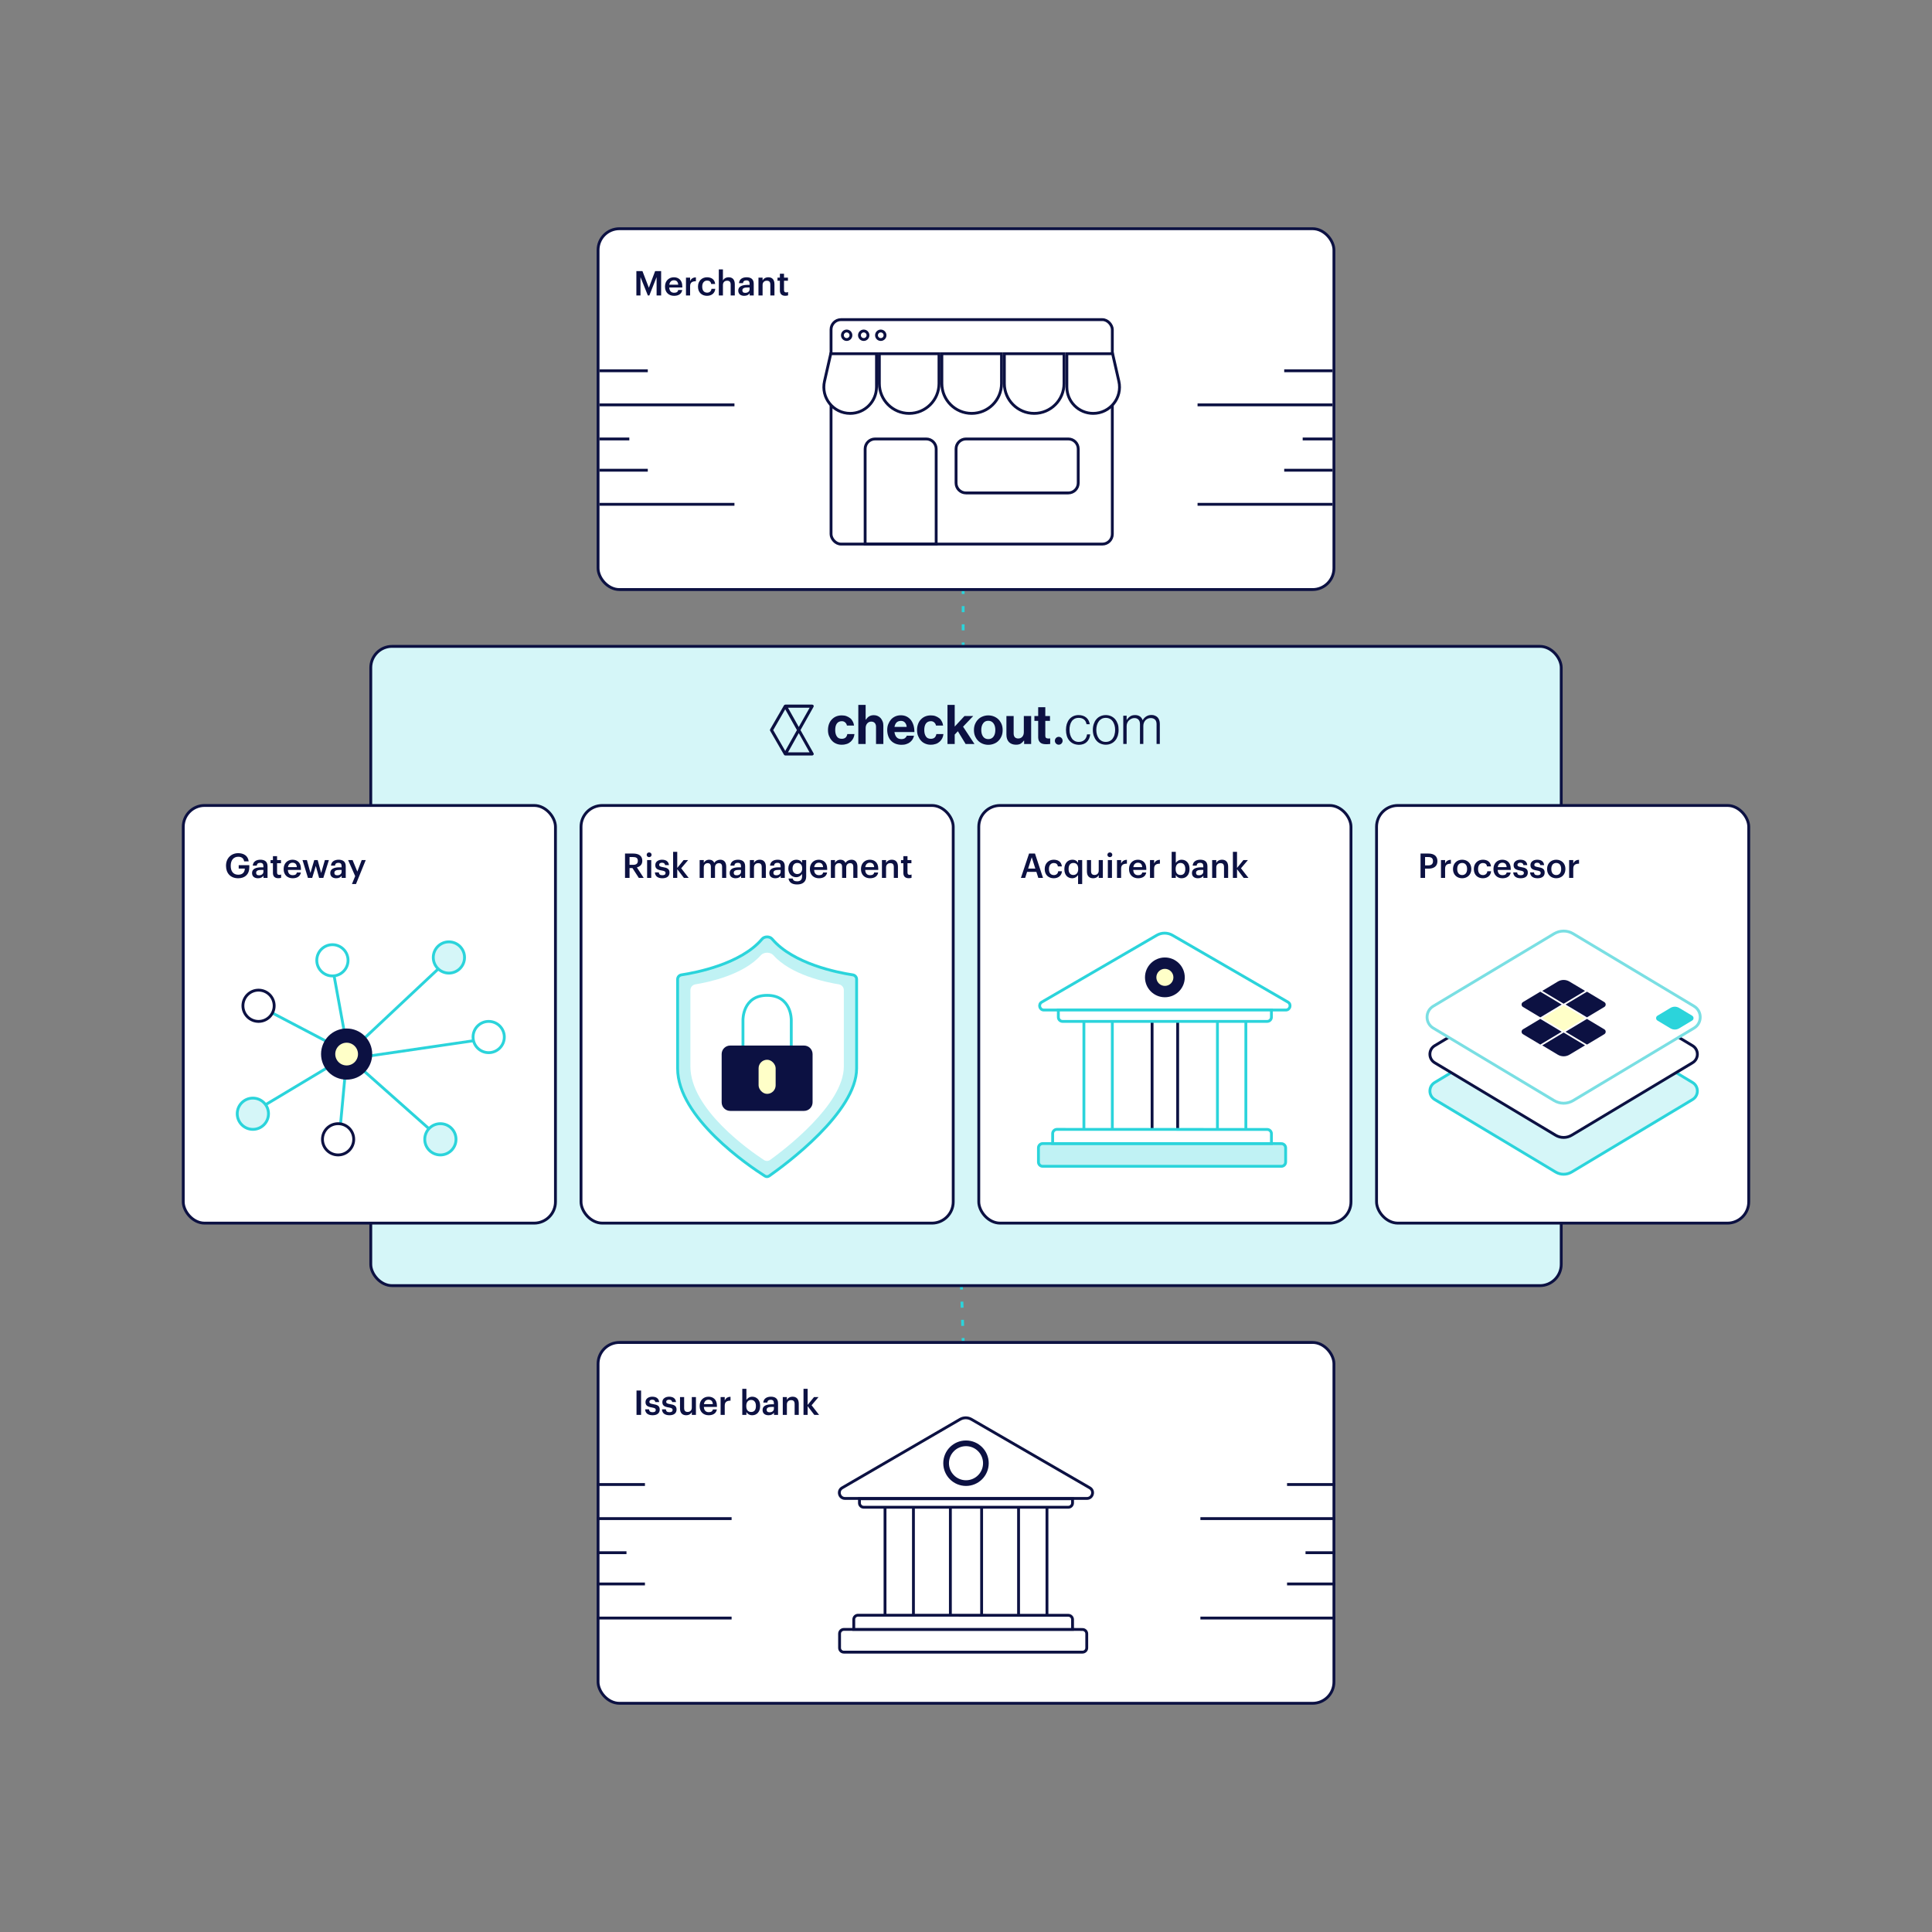<svg width="680" height="680" viewBox="0 0 680 680" fill="none" xmlns="http://www.w3.org/2000/svg">
<rect x="0" y="0" width="680" height="680" fill="#808080" stroke="none"/>
<path d="M339.5 240V238.933H338.5V240H339.5ZM339.5 234.667V232.533H338.5V234.667H339.5ZM339.5 228.267V226.133H338.5V228.267H339.5ZM339.5 221.867V219.733H338.5V221.867H339.5ZM339.5 215.467V213.333H338.5V215.467H339.5ZM339.5 209.067V208H338.5V209.067H339.5Z" fill="#2BD4DB"/>
<path d="M337.5 440.016L337.534 441.082L338.533 441.051L338.5 439.984L337.5 440.016ZM337.667 445.349L337.734 447.482L338.733 447.451L338.666 445.318L337.667 445.349ZM337.867 451.749L337.934 453.882L338.933 453.851L338.866 451.718L337.867 451.749ZM338.067 458.149L338.134 460.282L339.133 460.251L339.066 458.118L338.067 458.149ZM338.267 464.549L338.334 466.682L339.333 466.651L339.266 464.518L338.267 464.549ZM338.467 470.949L338.5 472.016L339.5 471.984L339.466 470.918L338.467 470.949Z" fill="#2BD4DB"/>
<rect x="130.5" y="227.5" width="419" height="225" rx="7.5" fill="#80E5E9"/>
<rect x="130.5" y="227.5" width="419" height="225" rx="7.5" fill="#D5F6F8"/>
<rect x="130.5" y="227.5" width="419" height="225" rx="7.5" stroke="#0C1142"/>
<path d="M372.642 262.111C373.394 262.111 374.003 261.491 374.003 260.725C374.003 259.96 373.394 259.34 372.642 259.34C371.89 259.34 371.28 259.96 371.28 260.725C371.28 261.491 371.89 262.111 372.642 262.111Z" fill="#0C1142"/>
<path d="M294.324 261.747C293.715 261.492 293.177 261.127 292.783 260.653C292.353 260.179 292.031 259.632 291.78 259.012C291.529 258.393 291.422 257.7 291.422 256.971C291.422 256.241 291.529 255.549 291.744 254.929C291.959 254.309 292.282 253.725 292.712 253.288C293.142 252.814 293.643 252.449 294.216 252.194C294.825 251.939 295.47 251.793 296.223 251.793C296.868 251.793 297.405 251.866 297.907 252.048C298.408 252.231 298.838 252.486 299.232 252.777C299.626 253.069 299.913 253.47 300.128 253.908C300.379 254.345 300.522 254.856 300.594 255.366H298.086C298.014 254.929 297.799 254.564 297.477 254.272C297.154 253.981 296.76 253.835 296.294 253.835C295.506 253.835 294.933 254.127 294.539 254.673C294.145 255.22 293.966 255.986 293.966 256.934C293.966 257.882 294.145 258.611 294.539 259.195C294.897 259.778 295.506 260.033 296.294 260.033C296.832 260.033 297.262 259.887 297.584 259.632C297.907 259.341 298.122 258.939 298.229 258.356H300.737C300.701 258.867 300.558 259.377 300.343 259.815C300.128 260.252 299.841 260.653 299.447 261.018C299.089 261.346 298.623 261.638 298.122 261.82C297.584 262.002 297.011 262.112 296.366 262.112C295.614 262.148 294.933 262.002 294.324 261.747Z" fill="#0C1142"/>
<path d="M304.75 253.287C305.108 252.776 305.502 252.375 305.932 252.12C306.362 251.865 306.899 251.719 307.58 251.719C308.082 251.719 308.548 251.828 308.942 252.011C309.336 252.193 309.694 252.448 309.981 252.776C310.267 253.105 310.482 253.506 310.661 253.943C310.84 254.381 310.912 254.891 310.912 255.438V261.855H308.333V255.803C308.333 255.256 308.189 254.818 307.903 254.49C307.616 254.162 307.186 253.98 306.649 253.98C306.075 253.98 305.61 254.198 305.251 254.6C304.893 255.001 304.678 255.548 304.678 256.24V261.855H302.099V248.109H304.678V253.287H304.75Z" fill="#0C1142"/>
<path d="M315.14 261.744C314.531 261.489 313.993 261.125 313.563 260.651C313.133 260.177 312.811 259.63 312.596 258.973C312.381 258.317 312.273 257.661 312.273 256.931C312.273 256.202 312.381 255.509 312.632 254.89C312.882 254.27 313.205 253.723 313.599 253.249C314.029 252.775 314.531 252.41 315.104 252.155C315.677 251.9 316.322 251.754 317.038 251.754C317.827 251.754 318.507 251.9 319.081 252.191C319.69 252.483 320.155 252.884 320.585 253.395C320.979 253.905 321.302 254.561 321.517 255.254C321.732 255.983 321.839 256.786 321.839 257.661H314.817C314.925 258.426 315.175 259.046 315.57 259.484C315.964 259.921 316.537 260.14 317.289 260.14C317.791 260.14 318.185 260.031 318.507 259.812C318.794 259.593 319.045 259.301 319.152 258.937H321.696C321.624 259.374 321.445 259.775 321.23 260.177C320.979 260.578 320.693 260.906 320.335 261.197C319.976 261.489 319.511 261.744 319.009 261.89C318.507 262.073 317.934 262.145 317.325 262.145C316.501 262.145 315.785 262 315.14 261.744ZM315.534 254.306C315.175 254.671 314.96 255.218 314.817 255.838H319.116C319.081 255.218 318.866 254.707 318.507 254.306C318.149 253.905 317.648 253.723 317.074 253.723C316.394 253.759 315.892 253.942 315.534 254.306Z" fill="#0C1142"/>
<path d="M325.673 261.747C325.063 261.492 324.526 261.127 324.132 260.653C323.702 260.179 323.38 259.632 323.129 259.012C322.878 258.393 322.771 257.7 322.771 256.971C322.771 256.241 322.878 255.549 323.093 254.929C323.308 254.309 323.63 253.725 324.06 253.288C324.49 252.814 324.992 252.449 325.565 252.194C326.174 251.939 326.819 251.793 327.571 251.793C328.216 251.793 328.754 251.866 329.255 252.048C329.757 252.231 330.187 252.486 330.581 252.777C330.975 253.069 331.262 253.47 331.477 253.908C331.727 254.345 331.871 254.856 331.942 255.366H329.434C329.363 254.929 329.148 254.564 328.825 254.272C328.503 253.981 328.109 253.835 327.643 253.835C326.855 253.835 326.282 254.127 325.887 254.673C325.493 255.22 325.314 255.986 325.314 256.934C325.314 257.882 325.493 258.611 325.887 259.195C326.246 259.778 326.855 260.033 327.643 260.033C328.18 260.033 328.61 259.887 328.933 259.632C329.255 259.341 329.47 258.939 329.578 258.356H332.05C332.014 258.867 331.871 259.377 331.656 259.815C331.441 260.252 331.154 260.653 330.76 261.018C330.402 261.346 329.936 261.638 329.434 261.82C328.897 262.002 328.324 262.112 327.679 262.112C326.962 262.148 326.282 262.002 325.673 261.747Z" fill="#0C1142"/>
<path d="M336.027 258.537V261.855H333.483V248.109H336.027V255.73L339.467 252.011H342.548L338.965 255.766L342.978 261.855H339.861L337.138 257.371L336.027 258.537Z" fill="#0C1142"/>
<path d="M345.807 261.747C345.198 261.492 344.661 261.127 344.195 260.653C343.765 260.179 343.407 259.632 343.156 259.012C342.905 258.393 342.798 257.7 342.798 256.971C342.798 256.241 342.905 255.549 343.156 254.929C343.407 254.309 343.765 253.725 344.195 253.288C344.625 252.814 345.162 252.449 345.807 252.194C346.416 251.939 347.097 251.793 347.849 251.793C348.602 251.793 349.283 251.939 349.892 252.194C350.501 252.449 351.038 252.814 351.504 253.288C351.934 253.762 352.292 254.309 352.543 254.929C352.794 255.549 352.901 256.241 352.901 256.971C352.901 257.7 352.794 258.393 352.543 259.012C352.292 259.632 351.934 260.216 351.504 260.653C351.074 261.127 350.537 261.492 349.892 261.747C349.283 262.002 348.602 262.148 347.849 262.148C347.097 262.148 346.416 262.002 345.807 261.747ZM349.677 259.268C350.107 258.684 350.322 257.919 350.322 256.934C350.322 255.95 350.107 255.184 349.677 254.601C349.247 254.017 348.638 253.689 347.849 253.689C347.061 253.689 346.452 253.981 346.022 254.601C345.592 255.184 345.377 255.986 345.377 256.934C345.377 257.882 345.592 258.684 346.022 259.268C346.452 259.851 347.061 260.143 347.849 260.143C348.638 260.143 349.247 259.851 349.677 259.268Z" fill="#0C1142"/>
<path d="M360.425 260.69H360.353C360.031 261.127 359.636 261.492 359.242 261.747C358.812 262.002 358.275 262.112 357.594 262.112C356.52 262.112 355.695 261.783 355.086 261.164C354.513 260.507 354.227 259.669 354.227 258.575V252.012H356.77V258.137C356.77 258.721 356.914 259.158 357.164 259.45C357.415 259.742 357.845 259.924 358.383 259.924C358.992 259.924 359.457 259.705 359.816 259.304C360.174 258.903 360.353 258.356 360.353 257.7V252.012H362.933V261.856H360.461V260.69H360.425Z" fill="#0C1142"/>
<path d="M365.405 252.009V248.91H367.913V252.009H369.561V253.723H367.913V258.937C367.913 259.302 367.984 259.557 368.163 259.703C368.343 259.849 368.558 259.922 368.88 259.922H369.382C369.453 259.922 369.561 259.922 369.632 259.885V261.854C369.489 261.854 369.382 261.891 369.202 261.891C369.059 261.891 368.88 261.927 368.701 261.927H368.02C367.698 261.927 367.411 261.891 367.089 261.818C366.766 261.745 366.515 261.635 366.265 261.453C366.014 261.271 365.799 261.015 365.656 260.724C365.512 260.432 365.405 260.031 365.405 259.557V253.723H364.079V252.009H365.405Z" fill="#0C1142"/>
<path d="M377.729 261.711C377.192 261.455 376.726 261.091 376.332 260.617C375.938 260.143 375.651 259.596 375.472 258.976C375.293 258.356 375.186 257.663 375.186 256.898C375.186 256.132 375.293 255.476 375.472 254.819C375.687 254.199 375.974 253.616 376.332 253.179C376.726 252.705 377.192 252.34 377.729 252.085C378.267 251.829 378.912 251.684 379.628 251.684C380.703 251.684 381.599 251.975 382.279 252.522C382.96 253.069 383.39 253.871 383.569 254.892H382.423C382.279 254.163 381.993 253.58 381.491 253.215C381.025 252.85 380.416 252.668 379.664 252.668C379.091 252.668 378.625 252.777 378.195 252.996C377.801 253.215 377.443 253.507 377.192 253.908C376.941 254.272 376.726 254.746 376.619 255.257C376.475 255.767 376.439 256.314 376.439 256.898C376.439 257.481 376.511 258.028 376.654 258.538C376.798 259.049 376.977 259.486 377.264 259.887C377.514 260.289 377.873 260.58 378.267 260.799C378.661 261.018 379.162 261.127 379.7 261.127C380.524 261.127 381.205 260.872 381.706 260.398C382.208 259.924 382.494 259.268 382.602 258.465H383.712C383.605 259.596 383.211 260.471 382.494 261.164C381.814 261.82 380.882 262.148 379.7 262.148C378.912 262.112 378.267 261.966 377.729 261.711Z" fill="#0C1142"/>
<path d="M387.296 261.711C386.723 261.455 386.257 261.091 385.863 260.617C385.469 260.143 385.182 259.596 384.967 258.976C384.752 258.356 384.645 257.663 384.645 256.898C384.645 256.132 384.752 255.476 384.967 254.819C385.182 254.199 385.469 253.616 385.863 253.179C386.257 252.705 386.723 252.34 387.296 252.085C387.869 251.829 388.478 251.684 389.195 251.684C389.911 251.684 390.52 251.829 391.093 252.085C391.631 252.34 392.132 252.705 392.527 253.179C392.921 253.653 393.207 254.199 393.422 254.819C393.637 255.439 393.709 256.132 393.709 256.898C393.709 257.663 393.601 258.32 393.422 258.976C393.207 259.596 392.921 260.179 392.527 260.617C392.132 261.091 391.667 261.455 391.093 261.711C390.556 261.966 389.911 262.112 389.195 262.112C388.514 262.112 387.869 261.966 387.296 261.711ZM390.628 260.799C391.058 260.58 391.38 260.289 391.667 259.887C391.953 259.486 392.168 259.049 392.276 258.538C392.419 258.028 392.491 257.481 392.491 256.898C392.491 256.314 392.419 255.767 392.276 255.257C392.132 254.746 391.917 254.309 391.667 253.908C391.38 253.507 391.058 253.215 390.628 252.996C390.198 252.777 389.732 252.668 389.195 252.668C388.657 252.668 388.156 252.777 387.761 252.996C387.367 253.215 387.009 253.507 386.723 253.908C386.436 254.309 386.221 254.746 386.078 255.257C385.934 255.767 385.863 256.314 385.863 256.898C385.863 257.481 385.934 258.028 386.078 258.538C386.221 259.049 386.436 259.486 386.723 259.887C387.009 260.289 387.367 260.58 387.761 260.799C388.156 261.018 388.657 261.127 389.195 261.127C389.732 261.127 390.234 261.018 390.628 260.799Z" fill="#0C1142"/>
<path d="M396.539 251.9V253.395H396.575C396.897 252.884 397.291 252.483 397.757 252.155C398.223 251.827 398.832 251.681 399.548 251.681C400.157 251.681 400.695 251.827 401.16 252.119C401.626 252.41 401.949 252.884 402.164 253.468H402.199C402.522 252.884 402.952 252.447 403.489 252.119C404.027 251.79 404.636 251.645 405.316 251.645C405.746 251.645 406.105 251.717 406.463 251.863C406.821 252.009 407.144 252.191 407.394 252.447C407.645 252.702 407.86 253.03 408.003 253.431C408.147 253.832 408.218 254.27 408.218 254.744V261.854H407.072V254.89C407.072 254.16 406.893 253.613 406.499 253.249C406.105 252.884 405.603 252.738 405.03 252.738C404.671 252.738 404.313 252.811 404.027 252.921C403.704 253.067 403.418 253.249 403.203 253.468C402.988 253.686 402.773 254.015 402.629 254.343C402.486 254.707 402.414 255.072 402.414 255.509V261.854H401.232V254.89C401.232 254.16 401.053 253.613 400.659 253.249C400.301 252.884 399.835 252.738 399.262 252.738C398.903 252.738 398.581 252.811 398.258 252.957C397.936 253.103 397.649 253.285 397.363 253.541C397.112 253.796 396.897 254.087 396.754 254.452C396.61 254.78 396.539 255.181 396.539 255.582V261.854H395.356V251.9H396.539Z" fill="#0C1142"/>
<path d="M281.748 256.97L286.334 248.802C286.442 248.62 286.442 248.438 286.334 248.255C286.227 248.109 286.048 248 285.868 248H276.41C276.231 248 276.052 248.109 275.944 248.255L271.072 256.678C270.964 256.86 270.964 257.079 271.072 257.225L275.944 265.647C276.052 265.83 276.231 265.903 276.41 265.903H285.868C286.048 265.903 286.227 265.793 286.334 265.647C286.442 265.465 286.442 265.283 286.334 265.101L281.748 256.97ZM281.139 255.876L277.342 249.094H284.973L281.139 255.876ZM276.374 249.641L280.494 256.97L276.374 264.298L272.147 256.97L276.374 249.641ZM277.342 264.809L281.139 258.027L284.937 264.809H277.342Z" fill="#0C1142"/>
<rect x="64.5" y="283.5" width="131" height="147" rx="7.5" fill="white" stroke="#0C1142"/>
<path d="M126.43 367.131L158 337.5M117.598 367.934L91 354M121.613 365.525L116.5 337.5M117.598 374.357L89 391.5M126.43 375.468L153.5 399.5M128.036 371.949L172 365.525M121.613 376.766L119.5 399.5" stroke="#2BD4DB" stroke-linecap="round" stroke-linejoin="round"/>
<circle cx="117" cy="338" r="5.5" fill="white" stroke="#2BD4DB"/>
<circle cx="158" cy="337" r="5.5" fill="#D5F6F8" stroke="#2BD4DB"/>
<circle cx="172" cy="365" r="5.5" fill="white" stroke="#2BD4DB"/>
<circle cx="155" cy="401" r="5.5" fill="#D5F6F8" stroke="#2BD4DB"/>
<circle cx="119" cy="401" r="5.5" fill="white" stroke="#0C1142"/>
<circle cx="89" cy="392" r="5.5" fill="#D5F6F8" stroke="#2BD4DB"/>
<circle cx="91" cy="354" r="5.5" fill="white" stroke="#0C1142"/>
<circle cx="122" cy="371" r="8.5" fill="#0C1142" stroke="#0C1142"/>
<circle cx="122" cy="371" r="4.5" fill="#FFFFC8" stroke="#0C1142"/>
<path d="M83.836 309.12C86.26 309.12 87.748 307.68 87.748 305.304V304.512H84.016V305.712H86.176C86.128 306.9 85.468 307.872 83.86 307.872C82.06 307.872 81.208 306.612 81.208 304.776V304.68C81.208 302.796 82.18 301.548 83.86 301.548C84.976 301.548 85.744 302.04 85.936 303.18H87.532C87.304 301.128 85.672 300.288 83.836 300.288C81.328 300.288 79.552 302.112 79.552 304.668V304.764C79.552 307.296 81.088 309.12 83.836 309.12ZM91.161 308.076C90.441 308.076 90.153 307.728 90.153 307.2C90.153 306.432 90.861 306.18 91.965 306.18H92.709V306.804C92.709 307.608 92.049 308.076 91.161 308.076ZM90.813 309.12C91.773 309.12 92.325 308.772 92.733 308.232V309H94.161V304.884C94.161 303.168 93.057 302.592 91.653 302.592C90.249 302.592 89.085 303.204 88.965 304.668H90.369C90.441 304.044 90.813 303.684 91.569 303.684C92.421 303.684 92.709 304.104 92.709 304.944V305.268H91.929C90.129 305.268 88.713 305.796 88.713 307.26C88.713 308.568 89.661 309.12 90.813 309.12ZM97.961 309.108C98.405 309.108 98.717 309.036 98.945 308.952V307.8C98.741 307.884 98.525 307.92 98.237 307.92C97.781 307.92 97.517 307.668 97.517 307.116V303.816H98.897V302.724H97.517V301.344H96.065V302.724H95.225V303.816H96.065V307.248C96.065 308.436 96.713 309.108 97.961 309.108ZM103.015 309.12C104.623 309.12 105.691 308.4 105.895 307.08H104.491C104.383 307.692 103.927 308.04 103.051 308.04C101.971 308.04 101.371 307.368 101.323 306.18H105.919V305.76C105.919 303.516 104.515 302.592 102.955 302.592C101.167 302.592 99.835 303.888 99.835 305.832V305.928C99.835 307.908 101.167 309.12 103.015 309.12ZM101.347 305.208C101.491 304.236 102.079 303.648 102.955 303.648C103.855 303.648 104.407 304.128 104.479 305.208H101.347ZM108.394 309H109.882L111.154 304.776L112.318 309H113.794L115.762 302.724H114.346L113.038 307.26L111.814 302.724H110.602L109.27 307.26L108.022 302.724H106.474L108.394 309ZM118.688 308.076C117.968 308.076 117.68 307.728 117.68 307.2C117.68 306.432 118.388 306.18 119.492 306.18H120.236V306.804C120.236 307.608 119.576 308.076 118.688 308.076ZM118.34 309.12C119.3 309.12 119.852 308.772 120.26 308.232V309H121.688V304.884C121.688 303.168 120.584 302.592 119.18 302.592C117.776 302.592 116.612 303.204 116.492 304.668H117.896C117.968 304.044 118.34 303.684 119.096 303.684C119.948 303.684 120.236 304.104 120.236 304.944V305.268H119.456C117.656 305.268 116.24 305.796 116.24 307.26C116.24 308.568 117.188 309.12 118.34 309.12ZM123.873 311.148H125.301L128.721 302.724H127.305L125.769 306.768L124.101 302.724H122.529L125.013 308.364L123.873 311.148Z" fill="#0C1142"/>
<rect x="204.5" y="283.5" width="131" height="147" rx="7.5" fill="white" stroke="#0C1142"/>
<path d="M301.5 344.666V376.067C301.5 379.865 299.956 383.887 297.503 387.87C295.053 391.848 291.721 395.746 288.206 399.289C281.175 406.373 273.459 411.982 270.736 413.887C270.268 414.214 269.694 414.228 269.214 413.922C266.461 412.172 258.758 407.036 251.75 400.148C244.716 393.234 238.5 384.671 238.5 376.067V344.666C238.5 343.898 239.076 343.239 239.851 343.12C242.492 342.718 247.722 341.754 253.213 339.806C258.693 337.861 264.499 334.913 268.229 330.506C268.64 330.021 269.302 329.755 270 329.755C270.698 329.755 271.36 330.021 271.771 330.506C275.501 334.913 281.307 337.861 286.787 339.806C292.278 341.754 297.508 342.718 300.149 343.12C300.924 343.239 301.5 343.898 301.5 344.666Z" fill="#C0F2F4" stroke="#2BD4DB"/>
<path d="M295.234 346.453C296.242 346.615 297 347.477 297 348.498V375.376C297 388.776 276.015 404.683 271.046 408.261C270.407 408.721 269.577 408.74 268.918 408.308C263.885 405.009 243 390.415 243 375.376V348.498C243 347.477 243.758 346.615 244.766 346.453C249.329 345.717 261.584 343.162 267.767 336.234C268.857 335.012 271.143 335.012 272.233 336.234C278.416 343.162 290.671 345.717 295.234 346.453Z" fill="white"/>
<path d="M261.5 368.5L261.5 358.999C261.5 358.999 261.333 350.332 270 350.332C278.667 350.332 278.5 358.999 278.5 358.999V368.5" stroke="#2BD4DB" stroke-miterlimit="10" stroke-linecap="round" stroke-linejoin="round"/>
<path d="M254.5 388V371C254.5 369.619 255.619 368.5 257 368.5H283C284.381 368.5 285.5 369.619 285.5 371V388C285.5 389.381 284.381 390.5 283 390.5H257C255.619 390.5 254.5 389.381 254.5 388Z" fill="#80E5E9"/>
<path d="M254.5 388V371C254.5 369.619 255.619 368.5 257 368.5H283C284.381 368.5 285.5 369.619 285.5 371V388C285.5 389.381 284.381 390.5 283 390.5H257C255.619 390.5 254.5 389.381 254.5 388Z" fill="#D5F6F8"/>
<path d="M254.5 388V371C254.5 369.619 255.619 368.5 257 368.5H283C284.381 368.5 285.5 369.619 285.5 371V388C285.5 389.381 284.381 390.5 283 390.5H257C255.619 390.5 254.5 389.381 254.5 388Z" fill="url(#paint0_radial)" fill-opacity="0.35"/>
<path d="M254.5 388V371C254.5 369.619 255.619 368.5 257 368.5H283C284.381 368.5 285.5 369.619 285.5 371V388C285.5 389.381 284.381 390.5 283 390.5H257C255.619 390.5 254.5 389.381 254.5 388Z" fill="url(#paint1_radial)" fill-opacity="0.8"/>
<path d="M254.5 388V371C254.5 369.619 255.619 368.5 257 368.5H283C284.381 368.5 285.5 369.619 285.5 371V388C285.5 389.381 284.381 390.5 283 390.5H257C255.619 390.5 254.5 389.381 254.5 388Z" fill="#0C1142"/>
<path d="M254.5 388V371C254.5 369.619 255.619 368.5 257 368.5H283C284.381 368.5 285.5 369.619 285.5 371V388C285.5 389.381 284.381 390.5 283 390.5H257C255.619 390.5 254.5 389.381 254.5 388Z" stroke="#0C1142"/>
<path d="M221.58 304.392V301.656H222.864C223.884 301.656 224.496 301.992 224.496 302.976V303.024C224.496 303.936 223.932 304.392 222.864 304.392H221.58ZM219.984 309H221.58V305.532H222.6L224.844 309H226.572L224.16 305.292C225.228 305.016 226.068 304.332 226.068 302.988V302.94C226.068 301.188 224.748 300.42 222.864 300.42H219.984V309ZM228.471 301.692C228.951 301.692 229.335 301.332 229.335 300.864C229.335 300.384 228.951 300.024 228.471 300.024C227.991 300.024 227.607 300.384 227.607 300.864C227.607 301.332 227.991 301.692 228.471 301.692ZM227.763 309H229.215V302.724H227.763V309ZM233.133 309.12C234.741 309.12 235.641 308.388 235.641 307.116C235.641 305.784 234.765 305.424 233.289 305.196C232.293 305.028 231.993 304.848 231.993 304.392C231.993 303.948 232.365 303.648 232.989 303.648C233.661 303.648 233.985 303.912 234.105 304.488H235.449C235.293 303.072 234.273 302.592 232.989 302.592C231.813 302.592 230.637 303.216 230.637 304.476C230.637 305.652 231.249 306.12 232.905 306.384C233.829 306.54 234.249 306.732 234.249 307.248C234.249 307.776 233.901 308.052 233.121 308.052C232.269 308.052 231.945 307.68 231.873 307.044H230.505C230.565 308.376 231.513 309.12 233.133 309.12ZM236.915 309H238.367V305.916L240.719 309H242.399L239.759 305.604L242.195 302.724H240.611L238.367 305.484V299.82H236.915V309ZM246.255 309H247.707V305.244C247.707 304.284 248.367 303.804 249.087 303.804C249.795 303.804 250.203 304.2 250.203 305.124V309H251.655V305.244C251.655 304.284 252.315 303.804 253.035 303.804C253.755 303.804 254.151 304.2 254.151 305.124V309H255.603V305.028C255.603 303.3 254.667 302.592 253.515 302.592C252.735 302.592 251.871 302.94 251.391 303.72C251.079 302.94 250.431 302.592 249.615 302.592C248.691 302.592 248.007 303.096 247.707 303.684V302.724H246.255V309ZM259.262 308.076C258.542 308.076 258.254 307.728 258.254 307.2C258.254 306.432 258.962 306.18 260.066 306.18H260.81V306.804C260.81 307.608 260.15 308.076 259.262 308.076ZM258.914 309.12C259.874 309.12 260.426 308.772 260.834 308.232V309H262.262V304.884C262.262 303.168 261.158 302.592 259.754 302.592C258.35 302.592 257.186 303.204 257.066 304.668H258.47C258.542 304.044 258.914 303.684 259.67 303.684C260.522 303.684 260.81 304.104 260.81 304.944V305.268H260.03C258.23 305.268 256.814 305.796 256.814 307.26C256.814 308.568 257.762 309.12 258.914 309.12ZM263.927 309H265.379V305.304C265.379 304.308 266.039 303.804 266.855 303.804C267.719 303.804 268.103 304.236 268.103 305.184V309H269.555V305.052C269.555 303.324 268.667 302.592 267.407 302.592C266.375 302.592 265.679 303.108 265.379 303.72V302.724H263.927V309ZM273.219 308.076C272.499 308.076 272.211 307.728 272.211 307.2C272.211 306.432 272.919 306.18 274.023 306.18H274.767V306.804C274.767 307.608 274.107 308.076 273.219 308.076ZM272.871 309.12C273.831 309.12 274.383 308.772 274.791 308.232V309H276.219V304.884C276.219 303.168 275.115 302.592 273.711 302.592C272.307 302.592 271.143 303.204 271.023 304.668H272.427C272.499 304.044 272.871 303.684 273.627 303.684C274.479 303.684 274.767 304.104 274.767 304.944V305.268H273.987C272.187 305.268 270.771 305.796 270.771 307.26C270.771 308.568 271.719 309.12 272.871 309.12ZM280.608 307.632C279.672 307.632 278.952 306.912 278.952 305.748V305.652C278.952 304.512 279.576 303.732 280.656 303.732C281.7 303.732 282.348 304.44 282.348 305.628V305.712C282.348 306.912 281.616 307.632 280.608 307.632ZM280.56 311.304C282.504 311.304 283.74 310.38 283.752 308.532V302.724H282.3V303.684C281.94 303.06 281.316 302.592 280.284 302.592C278.664 302.592 277.464 303.912 277.464 305.676V305.76C277.464 307.572 278.676 308.748 280.248 308.748C281.172 308.748 281.952 308.184 282.3 307.584V308.508C282.3 309.636 281.676 310.2 280.548 310.2C279.6 310.2 279.12 309.84 279 309.216H277.536C277.704 310.416 278.592 311.304 280.56 311.304ZM288.237 309.12C289.845 309.12 290.913 308.4 291.117 307.08H289.713C289.605 307.692 289.149 308.04 288.273 308.04C287.193 308.04 286.593 307.368 286.545 306.18H291.141V305.76C291.141 303.516 289.737 302.592 288.177 302.592C286.389 302.592 285.057 303.888 285.057 305.832V305.928C285.057 307.908 286.389 309.12 288.237 309.12ZM286.569 305.208C286.713 304.236 287.301 303.648 288.177 303.648C289.077 303.648 289.629 304.128 289.701 305.208H286.569ZM292.438 309H293.89V305.244C293.89 304.284 294.55 303.804 295.27 303.804C295.978 303.804 296.386 304.2 296.386 305.124V309H297.838V305.244C297.838 304.284 298.498 303.804 299.218 303.804C299.938 303.804 300.334 304.2 300.334 305.124V309H301.786V305.028C301.786 303.3 300.85 302.592 299.698 302.592C298.918 302.592 298.054 302.94 297.574 303.72C297.262 302.94 296.614 302.592 295.798 302.592C294.874 302.592 294.19 303.096 293.89 303.684V302.724H292.438V309ZM306.214 309.12C307.822 309.12 308.89 308.4 309.094 307.08H307.69C307.582 307.692 307.126 308.04 306.25 308.04C305.17 308.04 304.57 307.368 304.522 306.18H309.118V305.76C309.118 303.516 307.714 302.592 306.154 302.592C304.366 302.592 303.034 303.888 303.034 305.832V305.928C303.034 307.908 304.366 309.12 306.214 309.12ZM304.546 305.208C304.69 304.236 305.278 303.648 306.154 303.648C307.054 303.648 307.606 304.128 307.678 305.208H304.546ZM310.415 309H311.867V305.304C311.867 304.308 312.527 303.804 313.343 303.804C314.207 303.804 314.591 304.236 314.591 305.184V309H316.043V305.052C316.043 303.324 315.155 302.592 313.895 302.592C312.863 302.592 312.167 303.108 311.867 303.72V302.724H310.415V309ZM319.852 309.108C320.296 309.108 320.608 309.036 320.836 308.952V307.8C320.632 307.884 320.416 307.92 320.128 307.92C319.672 307.92 319.408 307.668 319.408 307.116V303.816H320.788V302.724H319.408V301.344H317.956V302.724H317.116V303.816H317.956V307.248C317.956 308.436 318.604 309.108 319.852 309.108Z" fill="#0C1142"/>
<g clip-path="url(#clip0)">
<rect x="484.5" y="283.5" width="131" height="147" rx="7.5" fill="white" stroke="#0C1142"/>
<path d="M504.978 380.998L547.519 355.487C549.261 354.443 551.435 354.443 553.177 355.487L595.718 380.998C597.985 382.358 597.985 385.642 595.718 387.002L553.177 412.513C551.435 413.557 549.261 413.557 547.519 412.513L504.978 387.002C502.711 385.642 502.711 382.358 504.978 380.998Z" fill="#D5F6F8" stroke="#2BD4DB"/>
<path d="M504.978 368.045L547.519 342.534C549.261 341.49 551.435 341.49 553.177 342.534L595.718 368.045C597.985 369.404 597.985 372.689 595.718 374.049L553.177 399.559C551.435 400.604 549.261 400.604 547.519 399.559L504.978 374.049C502.711 372.689 502.711 369.404 504.978 368.045Z" fill="white" stroke="#0C1142"/>
<path d="M547.005 328.63L504.463 354.141C501.549 355.888 501.549 360.112 504.463 361.859L547.005 387.37C549.063 388.604 551.633 388.604 553.691 387.37L596.232 361.859C599.147 360.112 599.147 355.888 596.232 354.141L553.691 328.63C551.633 327.396 549.063 327.396 547.005 328.63Z" fill="white" stroke="#7ADFE3" stroke-linecap="round"/>
<path d="M542.817 367.934L550.348 363.417L557.879 367.934L552.406 371.216C551.139 371.975 549.558 371.975 548.291 371.216L542.817 367.934Z" fill="#0C1142"/>
<path d="M536.032 363.998C535.384 363.61 535.384 362.671 536.032 362.283L542.133 358.625L549.664 363.141L542.133 367.657L536.032 363.998Z" fill="#0C1142"/>
<path d="M551.033 363.141L558.564 358.625L564.665 362.283C565.313 362.671 565.313 363.61 564.665 363.998L558.564 367.657L551.033 363.141Z" fill="#0C1142"/>
<path d="M551.033 353.559L558.564 349.042L564.665 352.701C565.313 353.089 565.313 354.028 564.665 354.416L558.564 358.075L551.033 353.559Z" fill="#0C1142"/>
<path d="M542.817 348.762L548.291 345.479C549.558 344.72 551.139 344.72 552.406 345.479L557.879 348.762L550.348 353.278L542.817 348.762Z" fill="#0C1142"/>
<path d="M536.032 354.416C535.384 354.028 535.384 353.089 536.032 352.701L542.133 349.042L549.664 353.559L542.133 358.075L536.032 354.416Z" fill="#0C1142"/>
<path d="M542.817 358.348L550.348 353.832L557.879 358.348L550.348 362.864L542.817 358.348Z" fill="#FFFFC8"/>
<path d="M583.376 359.205C582.729 358.817 582.729 357.878 583.376 357.49L587.934 354.757C588.884 354.187 590.07 354.187 591.02 354.757L595.578 357.49C596.226 357.878 596.226 358.817 595.578 359.205L591.02 361.939C590.07 362.508 588.884 362.508 587.934 361.939L583.376 359.205Z" fill="#2BD4DB"/>
<path d="M499.984 309H501.58V305.736H502.78C504.616 305.736 505.924 304.932 505.924 303.12V303.072C505.924 301.272 504.664 300.42 502.744 300.42H499.984V309ZM501.58 304.584V301.656H502.744C503.764 301.656 504.364 302.052 504.364 303.072V303.12C504.364 304.068 503.8 304.584 502.744 304.584H501.58ZM507.177 309H508.629V305.736C508.629 304.404 509.396 303.996 510.669 303.984V302.628C509.613 302.64 509.025 303.108 508.629 303.9V302.724H507.177V309ZM514.625 309.12C516.473 309.12 517.853 307.848 517.853 305.892V305.796C517.853 303.876 516.473 302.592 514.637 302.592C512.789 302.592 511.409 303.888 511.409 305.832V305.928C511.409 307.836 512.777 309.12 514.625 309.12ZM514.637 307.992C513.533 307.992 512.897 307.188 512.897 305.904V305.808C512.897 304.512 513.557 303.732 514.637 303.732C515.717 303.732 516.365 304.524 516.365 305.82V305.904C516.365 307.188 515.717 307.992 514.637 307.992ZM521.913 309.12C523.617 309.12 524.709 308.1 524.817 306.66H523.485C523.401 307.548 522.741 308.004 521.973 308.004C520.905 308.004 520.233 307.284 520.233 305.916V305.82C520.233 304.524 520.941 303.756 521.937 303.756C522.705 303.756 523.257 304.104 523.377 304.944H524.781C524.613 303.216 523.305 302.592 521.913 302.592C520.161 302.592 518.745 303.852 518.745 305.844V305.94C518.745 307.944 520.113 309.12 521.913 309.12ZM528.827 309.12C530.435 309.12 531.503 308.4 531.707 307.08H530.303C530.195 307.692 529.739 308.04 528.863 308.04C527.783 308.04 527.183 307.368 527.135 306.18H531.731V305.76C531.731 303.516 530.327 302.592 528.767 302.592C526.979 302.592 525.647 303.888 525.647 305.832V305.928C525.647 307.908 526.979 309.12 528.827 309.12ZM527.159 305.208C527.303 304.236 527.891 303.648 528.767 303.648C529.667 303.648 530.219 304.128 530.291 305.208H527.159ZM535.235 309.12C536.843 309.12 537.743 308.388 537.743 307.116C537.743 305.784 536.867 305.424 535.391 305.196C534.395 305.028 534.095 304.848 534.095 304.392C534.095 303.948 534.467 303.648 535.091 303.648C535.763 303.648 536.087 303.912 536.207 304.488H537.551C537.395 303.072 536.375 302.592 535.091 302.592C533.915 302.592 532.739 303.216 532.739 304.476C532.739 305.652 533.351 306.12 535.007 306.384C535.931 306.54 536.351 306.732 536.351 307.248C536.351 307.776 536.003 308.052 535.223 308.052C534.371 308.052 534.047 307.68 533.975 307.044H532.607C532.667 308.376 533.615 309.12 535.235 309.12ZM541.164 309.12C542.772 309.12 543.672 308.388 543.672 307.116C543.672 305.784 542.796 305.424 541.32 305.196C540.324 305.028 540.024 304.848 540.024 304.392C540.024 303.948 540.396 303.648 541.02 303.648C541.692 303.648 542.016 303.912 542.136 304.488H543.48C543.324 303.072 542.304 302.592 541.02 302.592C539.844 302.592 538.668 303.216 538.668 304.476C538.668 305.652 539.28 306.12 540.936 306.384C541.86 306.54 542.28 306.732 542.28 307.248C542.28 307.776 541.932 308.052 541.152 308.052C540.3 308.052 539.976 307.68 539.904 307.044H538.536C538.596 308.376 539.544 309.12 541.164 309.12ZM547.742 309.12C549.59 309.12 550.97 307.848 550.97 305.892V305.796C550.97 303.876 549.59 302.592 547.754 302.592C545.906 302.592 544.526 303.888 544.526 305.832V305.928C544.526 307.836 545.894 309.12 547.742 309.12ZM547.754 307.992C546.65 307.992 546.014 307.188 546.014 305.904V305.808C546.014 304.512 546.674 303.732 547.754 303.732C548.834 303.732 549.482 304.524 549.482 305.82V305.904C549.482 307.188 548.834 307.992 547.754 307.992ZM552.282 309H553.734V305.736C553.734 304.404 554.502 303.996 555.774 303.984V302.628C554.718 302.64 554.13 303.108 553.734 303.9V302.724H552.282V309Z" fill="#0C1142"/>
</g>
<rect x="344.5" y="283.5" width="131" height="147" rx="7.5" fill="white" stroke="#0C1142"/>
<g clip-path="url(#clip1)">
<path d="M391.5 357.512V402.499L381.5 402.488V357.501L391.5 357.512Z" fill="white" stroke="#2BD4DB"/>
<path d="M414.5 357.511V402.499L405.5 402.489V357.501L414.5 357.511Z" fill="white" stroke="#0C1142"/>
<path d="M366.669 352.703L407.15 329.181C408.855 328.19 410.961 328.188 412.668 329.176L453.305 352.702C454.632 353.47 454.087 355.5 452.553 355.5H367.423C365.89 355.5 365.344 353.473 366.669 352.703Z" fill="white" stroke="#2BD4DB"/>
<path d="M428.5 402.5V357.503L438.5 357.5V402.5H428.5Z" fill="white" stroke="#2BD4DB"/>
<path d="M451 410.5H367C366.172 410.5 365.5 409.828 365.5 409V404C365.5 403.172 366.172 402.5 367 402.5H369.935H448.063H448.065L451.013 402.526C451.837 402.534 452.5 403.203 452.5 404.026V409C452.5 409.828 451.828 410.5 451 410.5Z" fill="#C0F2F4" stroke="#2BD4DB"/>
<path d="M447.5 402.5H370.5V399.001C370.5 398.172 371.172 397.5 372.001 397.501L446.001 397.529C446.829 397.529 447.5 398.2 447.5 399.029V402.5Z" fill="white" stroke="#2BD4DB" stroke-miterlimit="10"/>
<path d="M372.5 355.5H447.5V358C447.5 358.828 446.828 359.5 446 359.5H374C373.172 359.5 372.5 358.828 372.5 358V355.5Z" fill="white" stroke="#2BD4DB" stroke-miterlimit="10"/>
</g>
<circle cx="410" cy="344" r="7" fill="#0C1142"/>
<circle cx="410" cy="344" r="3.5" fill="#FFFFC8" stroke="#0C1142"/>
<path d="M363.14 301.728L364.4 305.712H361.868L363.14 301.728ZM359.324 309H360.824L361.496 306.876H364.772L365.456 309H367.112L364.28 300.42H362.192L359.324 309ZM370.874 309.12C372.578 309.12 373.67 308.1 373.778 306.66H372.446C372.362 307.548 371.702 308.004 370.934 308.004C369.866 308.004 369.194 307.284 369.194 305.916V305.82C369.194 304.524 369.902 303.756 370.898 303.756C371.666 303.756 372.218 304.104 372.338 304.944H373.742C373.574 303.216 372.266 302.592 370.874 302.592C369.122 302.592 367.706 303.852 367.706 305.844V305.94C367.706 307.944 369.074 309.12 370.874 309.12ZM379.444 311.148H380.896V302.724H379.444V303.684C379.096 303.06 378.46 302.592 377.44 302.592C375.808 302.592 374.62 303.864 374.62 305.868V305.964C374.62 308.004 375.808 309.12 377.38 309.12C378.304 309.12 379.108 308.568 379.444 307.968V311.148ZM377.74 307.968C376.804 307.968 376.108 307.308 376.108 305.928V305.832C376.108 304.476 376.732 303.732 377.8 303.732C378.856 303.732 379.492 304.416 379.492 305.796V305.892C379.492 307.296 378.748 307.968 377.74 307.968ZM384.722 309.12C385.742 309.12 386.402 308.628 386.714 308.016V309H388.166V302.724H386.714V306.456C386.714 307.452 386.03 307.956 385.25 307.956C384.41 307.956 384.014 307.524 384.014 306.576V302.724H382.562V306.744C382.562 308.412 383.486 309.12 384.722 309.12ZM390.631 301.692C391.111 301.692 391.495 301.332 391.495 300.864C391.495 300.384 391.111 300.024 390.631 300.024C390.151 300.024 389.767 300.384 389.767 300.864C389.767 301.332 390.151 301.692 390.631 301.692ZM389.923 309H391.375V302.724H389.923V309ZM393.145 309H394.597V305.736C394.597 304.404 395.365 303.996 396.637 303.984V302.628C395.581 302.64 394.993 303.108 394.597 303.9V302.724H393.145V309ZM400.558 309.12C402.166 309.12 403.234 308.4 403.438 307.08H402.034C401.926 307.692 401.47 308.04 400.594 308.04C399.514 308.04 398.914 307.368 398.866 306.18H403.462V305.76C403.462 303.516 402.058 302.592 400.498 302.592C398.71 302.592 397.378 303.888 397.378 305.832V305.928C397.378 307.908 398.71 309.12 400.558 309.12ZM398.89 305.208C399.034 304.236 399.622 303.648 400.498 303.648C401.398 303.648 401.95 304.128 402.022 305.208H398.89ZM404.759 309H406.211V305.736C406.211 304.404 406.979 303.996 408.251 303.984V302.628C407.195 302.64 406.607 303.108 406.211 303.9V302.724H404.759V309ZM415.891 309.12C417.511 309.12 418.675 307.896 418.675 305.88V305.784C418.675 303.756 417.463 302.592 415.891 302.592C414.967 302.592 414.187 303.132 413.839 303.732V299.82H412.387V309H413.839V307.992C414.175 308.628 414.895 309.12 415.891 309.12ZM415.531 307.968C414.475 307.968 413.791 307.308 413.791 305.904V305.808C413.791 304.416 414.511 303.732 415.519 303.732C416.467 303.732 417.187 304.416 417.187 305.808V305.904C417.187 307.248 416.599 307.968 415.531 307.968ZM421.973 308.076C421.253 308.076 420.965 307.728 420.965 307.2C420.965 306.432 421.673 306.18 422.777 306.18H423.521V306.804C423.521 307.608 422.861 308.076 421.973 308.076ZM421.625 309.12C422.585 309.12 423.137 308.772 423.545 308.232V309H424.973V304.884C424.973 303.168 423.869 302.592 422.465 302.592C421.061 302.592 419.897 303.204 419.777 304.668H421.181C421.253 304.044 421.625 303.684 422.381 303.684C423.233 303.684 423.521 304.104 423.521 304.944V305.268H422.741C420.941 305.268 419.525 305.796 419.525 307.26C419.525 308.568 420.473 309.12 421.625 309.12ZM426.637 309H428.089V305.304C428.089 304.308 428.749 303.804 429.565 303.804C430.429 303.804 430.813 304.236 430.813 305.184V309H432.265V305.052C432.265 303.324 431.377 302.592 430.117 302.592C429.085 302.592 428.389 303.108 428.089 303.72V302.724H426.637V309ZM433.938 309H435.39V305.916L437.742 309H439.422L436.782 305.604L439.218 302.724H437.634L435.39 305.484V299.82H433.938V309Z" fill="#0C1142"/>
<rect x="210.5" y="472.5" width="259" height="127" rx="7.5" fill="white" stroke="#0C1142"/>
<path d="M210 522.5H227" stroke="#0C1142"/>
<path d="M210 557.5H227" stroke="#0C1142"/>
<path d="M210 569.5H257.5" stroke="#0C1142"/>
<path d="M210 534.5H257.5" stroke="#0C1142"/>
<path d="M210 546.5H220.5" stroke="#0C1142"/>
<path d="M470 522.5H453" stroke="#0C1142"/>
<path d="M470 557.5H453" stroke="#0C1142"/>
<path d="M470 569.5H422.5" stroke="#0C1142"/>
<path d="M470 534.5H422.5" stroke="#0C1142"/>
<path d="M470 546.5H459.5" stroke="#0C1142"/>
<path d="M321.5 528.512V573.499L311.5 573.488V528.501L321.5 528.512Z" fill="white" stroke="#0C1142" stroke-miterlimit="10" stroke-linecap="round" stroke-linejoin="round"/>
<path d="M334.5 573.488V528.501L345.5 528.512V573.499L334.5 573.488Z" stroke="#0C1142" stroke-miterlimit="10" stroke-linecap="round" stroke-linejoin="round"/>
<path d="M297.423 527.398C295.379 527.398 294.651 524.696 296.418 523.669L337.901 499.564C339.142 498.843 340.673 498.842 341.915 499.561L383.556 523.668C385.325 524.692 384.598 527.398 382.553 527.398H297.423Z" fill="white" stroke="#0C1142" stroke-miterlimit="10" stroke-linecap="round" stroke-linejoin="round"/>
<path d="M358.5 573.5V528.503L368.5 528.5V573.5H358.5Z" fill="white" stroke="#0C1142" stroke-miterlimit="10" stroke-linecap="round" stroke-linejoin="round"/>
<path d="M381 581.5H297C296.172 581.5 295.5 580.828 295.5 580V575C295.5 574.172 296.172 573.5 297 573.5H299.935H378.063H378.065L381.013 573.526C381.837 573.534 382.5 574.203 382.5 575.026V580C382.5 580.828 381.828 581.5 381 581.5Z" fill="white" stroke="#0C1142" stroke-miterlimit="10"/>
<path d="M377.5 573.5H300.5V570.001C300.5 569.172 301.172 568.5 302.001 568.501L376.001 568.529C376.829 568.529 377.5 569.2 377.5 570.029V573.5Z" fill="white" stroke="#0C1142" stroke-miterlimit="10"/>
<path d="M302.5 527.5H377.5V529C377.5 529.828 376.828 530.5 376 530.5H304C303.172 530.5 302.5 529.828 302.5 529V527.5Z" fill="white" stroke="#0C1142" stroke-miterlimit="10"/>
<circle cx="340" cy="515" r="7" stroke="#0C1142" stroke-width="2"/>
<path d="M224.032 498H225.64V489.42H224.032V498ZM229.692 498.12C231.3 498.12 232.2 497.388 232.2 496.116C232.2 494.784 231.324 494.424 229.848 494.196C228.852 494.028 228.552 493.848 228.552 493.392C228.552 492.948 228.924 492.648 229.548 492.648C230.22 492.648 230.544 492.912 230.664 493.488H232.008C231.852 492.072 230.832 491.592 229.548 491.592C228.372 491.592 227.196 492.216 227.196 493.476C227.196 494.652 227.808 495.12 229.464 495.384C230.388 495.54 230.808 495.732 230.808 496.248C230.808 496.776 230.46 497.052 229.68 497.052C228.828 497.052 228.504 496.68 228.432 496.044H227.064C227.124 497.376 228.072 498.12 229.692 498.12ZM235.621 498.12C237.229 498.12 238.129 497.388 238.129 496.116C238.129 494.784 237.253 494.424 235.777 494.196C234.781 494.028 234.481 493.848 234.481 493.392C234.481 492.948 234.853 492.648 235.477 492.648C236.149 492.648 236.473 492.912 236.593 493.488H237.937C237.781 492.072 236.761 491.592 235.477 491.592C234.301 491.592 233.125 492.216 233.125 493.476C233.125 494.652 233.737 495.12 235.393 495.384C236.317 495.54 236.737 495.732 236.737 496.248C236.737 496.776 236.389 497.052 235.609 497.052C234.757 497.052 234.433 496.68 234.361 496.044H232.993C233.053 497.376 234.001 498.12 235.621 498.12ZM241.503 498.12C242.523 498.12 243.183 497.628 243.495 497.016V498H244.947V491.724H243.495V495.456C243.495 496.452 242.811 496.956 242.031 496.956C241.191 496.956 240.795 496.524 240.795 495.576V491.724H239.343V495.744C239.343 497.412 240.267 498.12 241.503 498.12ZM249.429 498.12C251.037 498.12 252.105 497.4 252.309 496.08H250.905C250.797 496.692 250.341 497.04 249.465 497.04C248.385 497.04 247.785 496.368 247.737 495.18H252.333V494.76C252.333 492.516 250.929 491.592 249.369 491.592C247.581 491.592 246.249 492.888 246.249 494.832V494.928C246.249 496.908 247.581 498.12 249.429 498.12ZM247.761 494.208C247.905 493.236 248.493 492.648 249.369 492.648C250.269 492.648 250.821 493.128 250.893 494.208H247.761ZM253.63 498H255.082V494.736C255.082 493.404 255.85 492.996 257.122 492.984V491.628C256.066 491.64 255.478 492.108 255.082 492.9V491.724H253.63V498ZM264.763 498.12C266.383 498.12 267.547 496.896 267.547 494.88V494.784C267.547 492.756 266.335 491.592 264.763 491.592C263.839 491.592 263.059 492.132 262.711 492.732V488.82H261.259V498H262.711V496.992C263.047 497.628 263.767 498.12 264.763 498.12ZM264.403 496.968C263.347 496.968 262.663 496.308 262.663 494.904V494.808C262.663 493.416 263.383 492.732 264.391 492.732C265.339 492.732 266.059 493.416 266.059 494.808V494.904C266.059 496.248 265.471 496.968 264.403 496.968ZM270.844 497.076C270.124 497.076 269.836 496.728 269.836 496.2C269.836 495.432 270.544 495.18 271.648 495.18H272.392V495.804C272.392 496.608 271.732 497.076 270.844 497.076ZM270.496 498.12C271.456 498.12 272.008 497.772 272.416 497.232V498H273.844V493.884C273.844 492.168 272.74 491.592 271.336 491.592C269.932 491.592 268.768 492.204 268.648 493.668H270.052C270.124 493.044 270.496 492.684 271.252 492.684C272.104 492.684 272.392 493.104 272.392 493.944V494.268H271.612C269.812 494.268 268.396 494.796 268.396 496.26C268.396 497.568 269.344 498.12 270.496 498.12ZM275.509 498H276.961V494.304C276.961 493.308 277.621 492.804 278.437 492.804C279.301 492.804 279.685 493.236 279.685 494.184V498H281.137V494.052C281.137 492.324 280.249 491.592 278.989 491.592C277.957 491.592 277.261 492.108 276.961 492.72V491.724H275.509V498ZM282.809 498H284.261V494.916L286.613 498H288.293L285.653 494.604L288.089 491.724H286.505L284.261 494.484V488.82H282.809V498Z" fill="#0C1142"/>
<rect x="210.5" y="80.5" width="259" height="127" rx="7.5" fill="white" stroke="#0C1142"/>
<path d="M211 130.5H228" stroke="#0C1142"/>
<path d="M211 165.5H228" stroke="#0C1142"/>
<path d="M211 177.5H258.5" stroke="#0C1142"/>
<path d="M211 142.5H258.5" stroke="#0C1142"/>
<path d="M211 154.5H221.5" stroke="#0C1142"/>
<path d="M469 130.5H452" stroke="#0C1142"/>
<path d="M469 165.5H452" stroke="#0C1142"/>
<path d="M469 177.5H421.5" stroke="#0C1142"/>
<path d="M469 142.5H421.5" stroke="#0C1142"/>
<path d="M469 154.5H458.5" stroke="#0C1142"/>
<path d="M223.984 104H225.424V97.52L228.028 104H228.544L231.1 97.52V104H232.696V95.42H230.584L228.376 101.276L226.12 95.42H223.984V104ZM237.241 104.12C238.849 104.12 239.917 103.4 240.121 102.08H238.717C238.609 102.692 238.153 103.04 237.277 103.04C236.197 103.04 235.597 102.368 235.549 101.18H240.145V100.76C240.145 98.516 238.741 97.592 237.181 97.592C235.393 97.592 234.061 98.888 234.061 100.832V100.928C234.061 102.908 235.393 104.12 237.241 104.12ZM235.573 100.208C235.717 99.236 236.305 98.648 237.181 98.648C238.081 98.648 238.633 99.128 238.705 100.208H235.573ZM241.442 104H242.894V100.736C242.894 99.404 243.662 98.996 244.934 98.984V97.628C243.878 97.64 243.29 98.108 242.894 98.9V97.724H241.442V104ZM248.842 104.12C250.546 104.12 251.638 103.1 251.746 101.66H250.414C250.33 102.548 249.67 103.004 248.902 103.004C247.834 103.004 247.162 102.284 247.162 100.916V100.82C247.162 99.524 247.87 98.756 248.866 98.756C249.634 98.756 250.186 99.104 250.306 99.944H251.71C251.542 98.216 250.234 97.592 248.842 97.592C247.09 97.592 245.674 98.852 245.674 100.844V100.94C245.674 102.944 247.042 104.12 248.842 104.12ZM252.997 104H254.449V100.304C254.449 99.308 255.109 98.804 255.925 98.804C256.789 98.804 257.173 99.236 257.173 100.184V104H258.625V100.052C258.625 98.324 257.737 97.592 256.477 97.592C255.445 97.592 254.749 98.108 254.449 98.72V94.82H252.997V104ZM262.29 103.076C261.57 103.076 261.282 102.728 261.282 102.2C261.282 101.432 261.99 101.18 263.094 101.18H263.838V101.804C263.838 102.608 263.178 103.076 262.29 103.076ZM261.942 104.12C262.902 104.12 263.454 103.772 263.862 103.232V104H265.29V99.884C265.29 98.168 264.186 97.592 262.782 97.592C261.378 97.592 260.214 98.204 260.094 99.668H261.498C261.57 99.044 261.942 98.684 262.698 98.684C263.55 98.684 263.838 99.104 263.838 99.944V100.268H263.058C261.258 100.268 259.842 100.796 259.842 102.26C259.842 103.568 260.79 104.12 261.942 104.12ZM266.954 104H268.406V100.304C268.406 99.308 269.066 98.804 269.882 98.804C270.746 98.804 271.13 99.236 271.13 100.184V104H272.582V100.052C272.582 98.324 271.694 97.592 270.434 97.592C269.402 97.592 268.706 98.108 268.406 98.72V97.724H266.954V104ZM276.391 104.108C276.835 104.108 277.147 104.036 277.375 103.952V102.8C277.171 102.884 276.955 102.92 276.667 102.92C276.211 102.92 275.947 102.668 275.947 102.116V98.816H277.327V97.724H275.947V96.344H274.495V97.724H273.655V98.816H274.495V102.248C274.495 103.436 275.143 104.108 276.391 104.108Z" fill="#0C1142"/>
<rect x="292.5" y="112.5" width="99" height="79" rx="3.5" fill="white" stroke="#0C1142"/>
<circle cx="298" cy="118" r="1.5" stroke="#0C1142"/>
<circle cx="304" cy="118" r="1.5" stroke="#0C1142"/>
<circle cx="310" cy="118" r="1.5" stroke="#0C1142"/>
<path d="M290.199 134.181L292.399 124.5H308.5V136.234C308.5 141.352 304.352 145.5 299.234 145.5C293.288 145.5 288.881 139.979 290.199 134.181Z" fill="white" stroke="#0C1142"/>
<path d="M309.5 124.5H330.5V135C330.5 140.799 325.799 145.5 320 145.5C314.201 145.5 309.5 140.799 309.5 135V124.5Z" fill="white" stroke="#0C1142"/>
<path d="M331.5 124.5H352.5V135C352.5 140.799 347.799 145.5 342 145.5C336.201 145.5 331.5 140.799 331.5 135V124.5Z" fill="white" stroke="#0C1142"/>
<path d="M353.5 124.5H374.5V135C374.5 140.799 369.799 145.5 364 145.5C358.201 145.5 353.5 140.799 353.5 135V124.5Z" fill="white" stroke="#0C1142"/>
<path d="M375.5 124.5H391.601L393.801 134.181C395.119 139.979 390.712 145.5 384.766 145.5C379.648 145.5 375.5 141.352 375.5 136.234V124.5Z" fill="white" stroke="#0C1142"/>
<path d="M308 154.5H326C327.933 154.5 329.5 156.067 329.5 158V191.5H304.5V158C304.5 156.067 306.067 154.5 308 154.5Z" stroke="#0C1142"/>
<path d="M340 154.5H376C377.933 154.5 379.5 156.067 379.5 158V170C379.5 171.933 377.933 173.5 376 173.5H340C338.067 173.5 336.5 171.933 336.5 170V158C336.5 156.067 338.067 154.5 340 154.5Z" stroke="#0C1142"/>
<rect x="267" y="373" width="6" height="12" rx="3" fill="#FFFFC8"/>
<defs>
<radialGradient id="paint0_radial" cx="0" cy="0" r="1" gradientUnits="userSpaceOnUse" gradientTransform="translate(284.909 371.826) rotate(110.23) scale(17.172 10.211)">
<stop stop-color="#FFFFC8"/>
<stop offset="1" stop-color="#FFFFC8" stop-opacity="0"/>
</radialGradient>
<radialGradient id="paint1_radial" cx="0" cy="0" r="1" gradientUnits="userSpaceOnUse" gradientTransform="translate(262.636 390.981) rotate(-89.829) scale(19.288 12.328)">
<stop stop-color="#FFFFC8"/>
<stop offset="1" stop-color="#FFFFC8" stop-opacity="0"/>
</radialGradient>
<clipPath id="clip0">
<rect x="484" y="283" width="132" height="148" fill="white"/>
</clipPath>
<clipPath id="clip1">
<rect width="100" height="84" fill="white" transform="translate(360 327)"/>
</clipPath>
</defs>
</svg>
